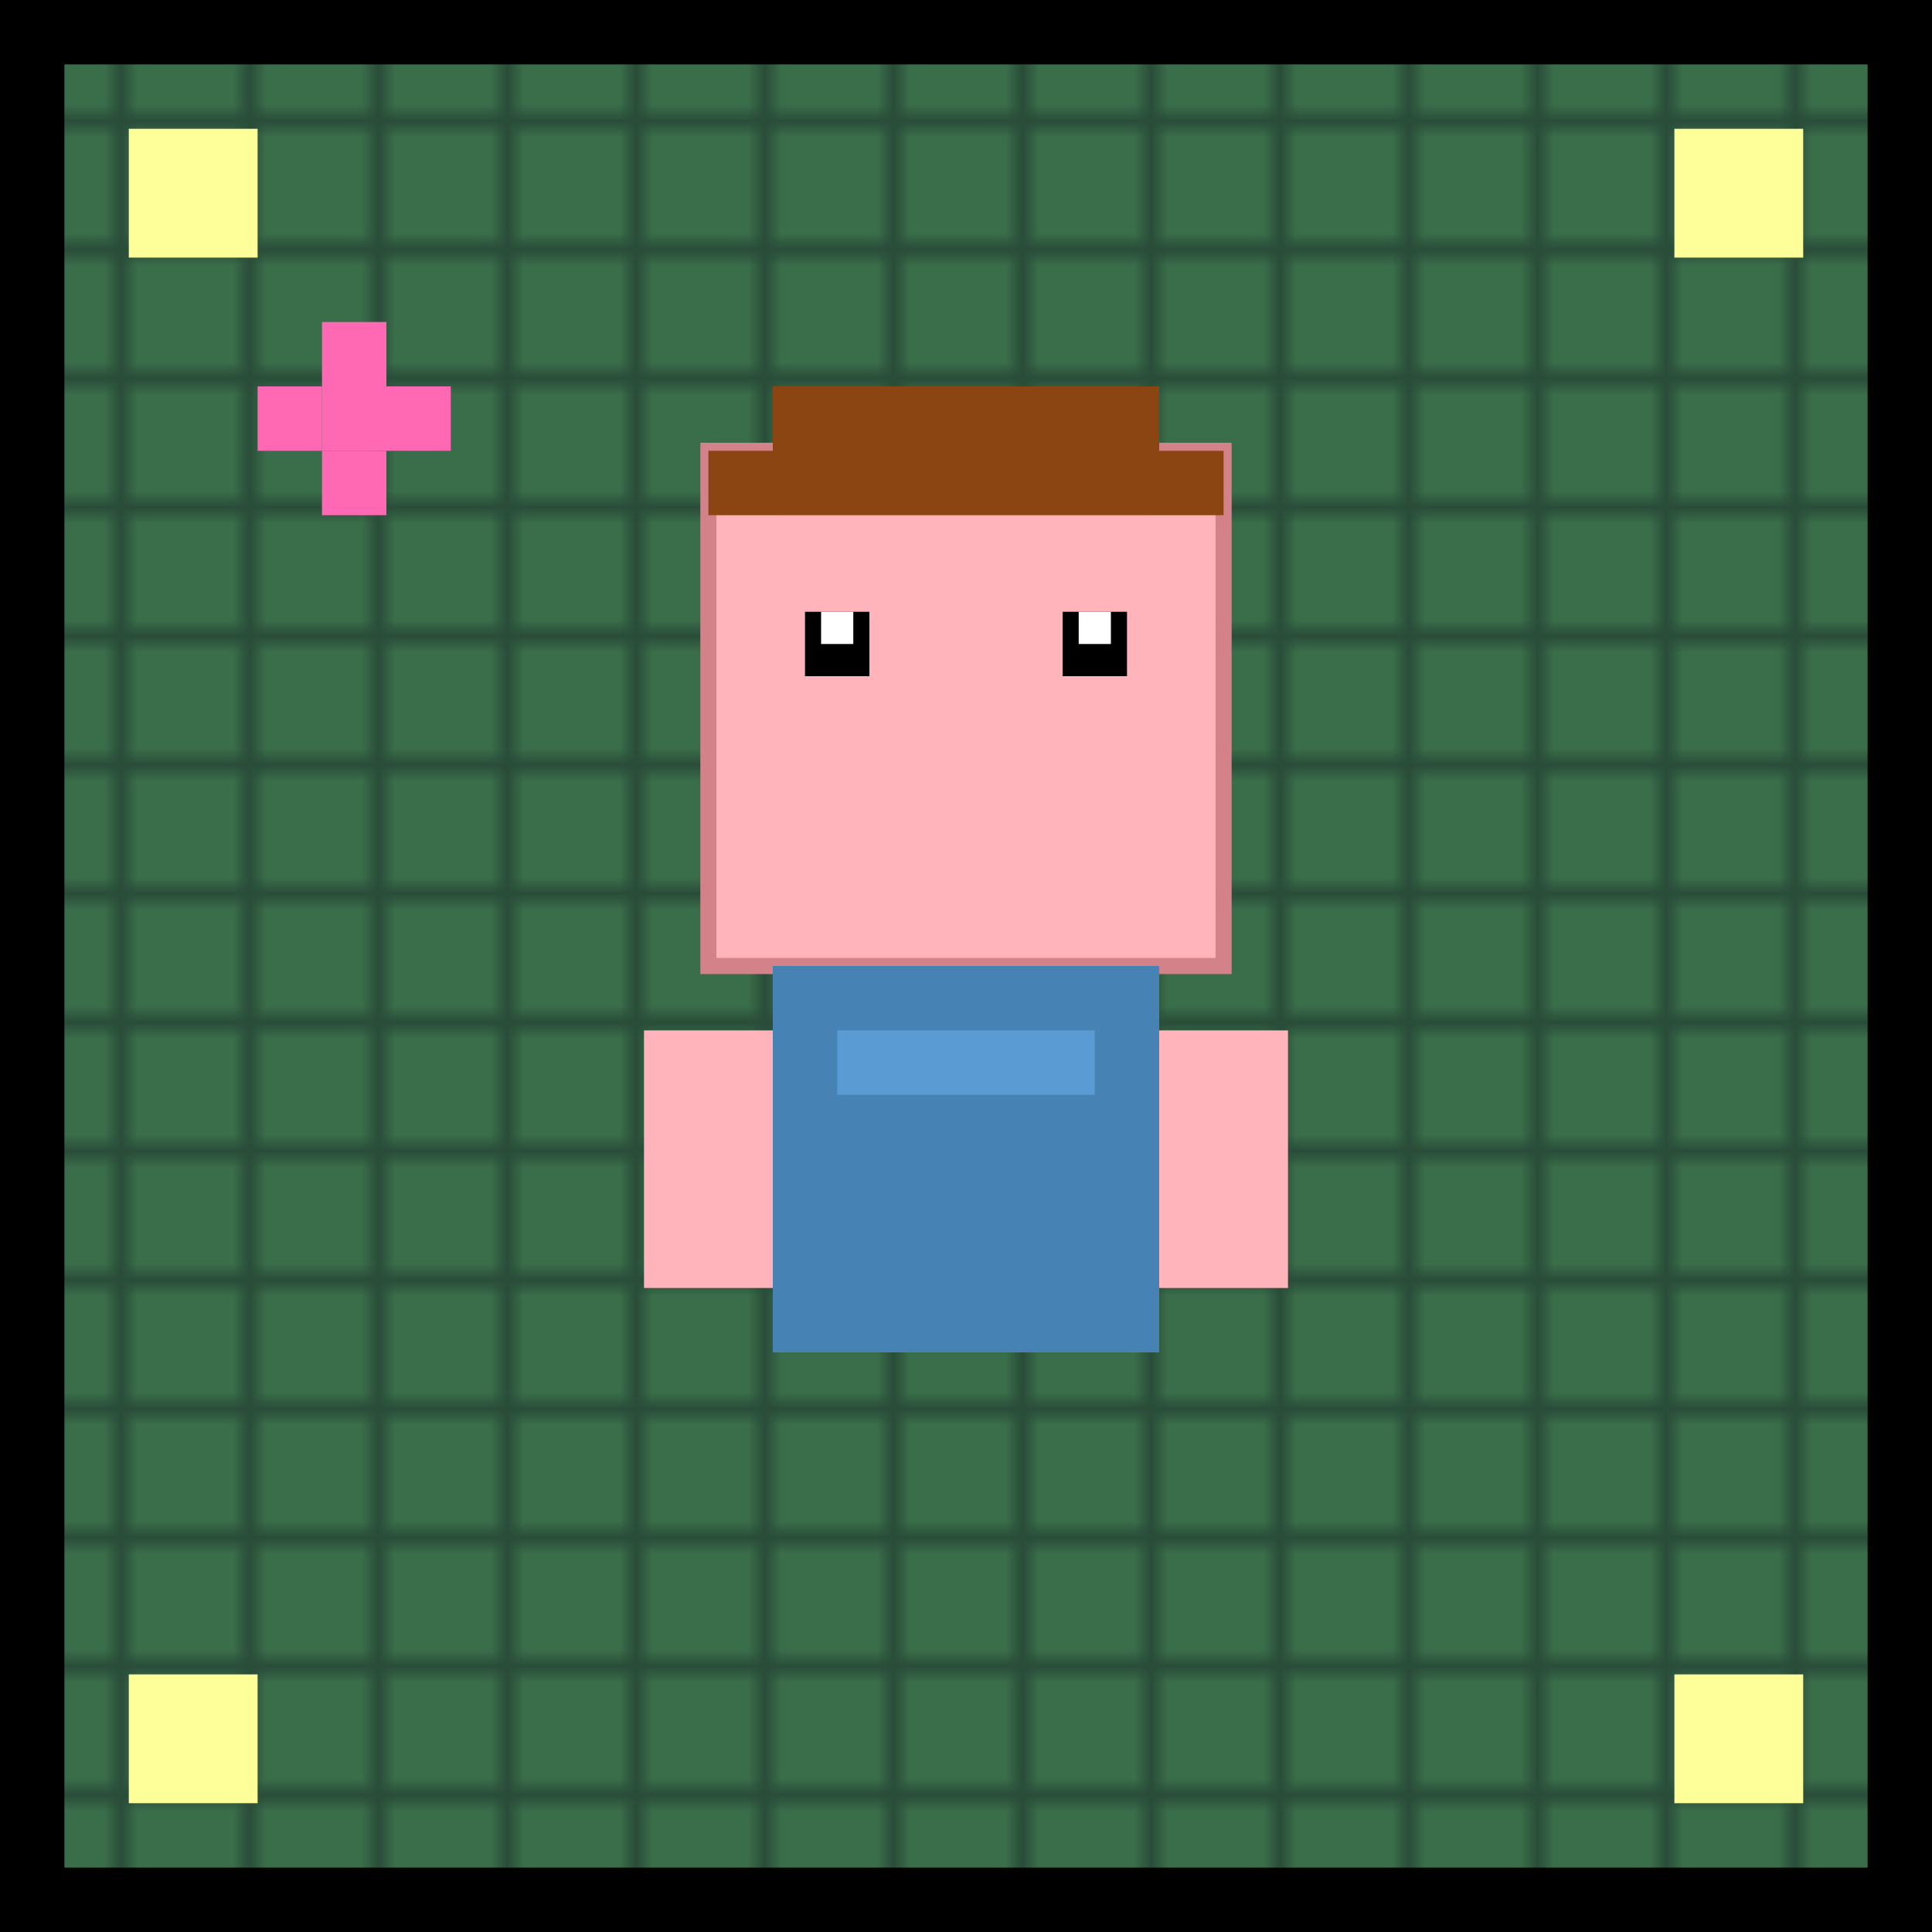 <svg viewBox="0 0 120 120" xmlns="http://www.w3.org/2000/svg">
  <defs>
    <!-- Pixel perfect grid pattern -->
    <pattern id="pixelGrid" x="0" y="0" width="8" height="8" patternUnits="userSpaceOnUse">
      <rect x="0" y="0" width="8" height="8" fill="#2a4d3a"/>
      <rect x="0" y="0" width="7" height="7" fill="#3a6d4a"/>
    </pattern>
    <!-- 8-bit style gradient -->
    <linearGradient id="pixelGrad" x1="0%" y1="0%" x2="100%" y2="100%">
      <stop offset="0%" style="stop-color:#7fb069"/>
      <stop offset="50%" style="stop-color:#4a7c59"/>
      <stop offset="100%" style="stop-color:#2d5a37"/>
    </linearGradient>
  </defs>
  
  <!-- Pixel art background -->
  <rect width="120" height="120" fill="url(#pixelGrid)"/>
  
  <!-- Pixel character head (blocky) -->
  <rect x="44" y="28" width="32" height="32" fill="#ffb3ba" stroke="#d4828a" stroke-width="1"/>
  
  <!-- Pixel eyes -->
  <rect x="50" y="38" width="4" height="4" fill="#000"/>
  <rect x="66" y="38" width="4" height="4" fill="#000"/>
  <rect x="51" y="38" width="2" height="2" fill="#fff"/>
  <rect x="67" y="38" width="2" height="2" fill="#fff"/>
  
  <!-- Pixel hair -->
  <rect x="48" y="24" width="24" height="8" fill="#8b4513"/>
  <rect x="44" y="28" width="4" height="4" fill="#8b4513"/>
  <rect x="72" y="28" width="4" height="4" fill="#8b4513"/>
  
  <!-- Pixel body -->
  <rect x="48" y="60" width="24" height="24" fill="#4682b4"/>
  <rect x="52" y="64" width="16" height="4" fill="#5a9bd4"/>
  
  <!-- Pixel arms -->
  <rect x="40" y="64" width="8" height="16" fill="#ffb3ba"/>
  <rect x="72" y="64" width="8" height="16" fill="#ffb3ba"/>
  
  <!-- 8-bit style decorative elements -->
  <rect x="8" y="8" width="8" height="8" fill="#ffff99"/>
  <rect x="104" y="8" width="8" height="8" fill="#ffff99"/>
  <rect x="8" y="104" width="8" height="8" fill="#ffff99"/>
  <rect x="104" y="104" width="8" height="8" fill="#ffff99"/>
  
  <!-- Pixel heart (classic game UI element) -->
  <rect x="20" y="20" width="4" height="4" fill="#ff69b4"/>
  <rect x="16" y="24" width="4" height="4" fill="#ff69b4"/>
  <rect x="20" y="24" width="4" height="4" fill="#ff69b4"/>
  <rect x="24" y="24" width="4" height="4" fill="#ff69b4"/>
  <rect x="20" y="28" width="4" height="4" fill="#ff69b4"/>
  
  <!-- Retro game border -->
  <rect x="0" y="0" width="120" height="4" fill="#000"/>
  <rect x="0" y="116" width="120" height="4" fill="#000"/>
  <rect x="0" y="0" width="4" height="120" fill="#000"/>
  <rect x="116" y="0" width="4" height="120" fill="#000"/>
</svg>
